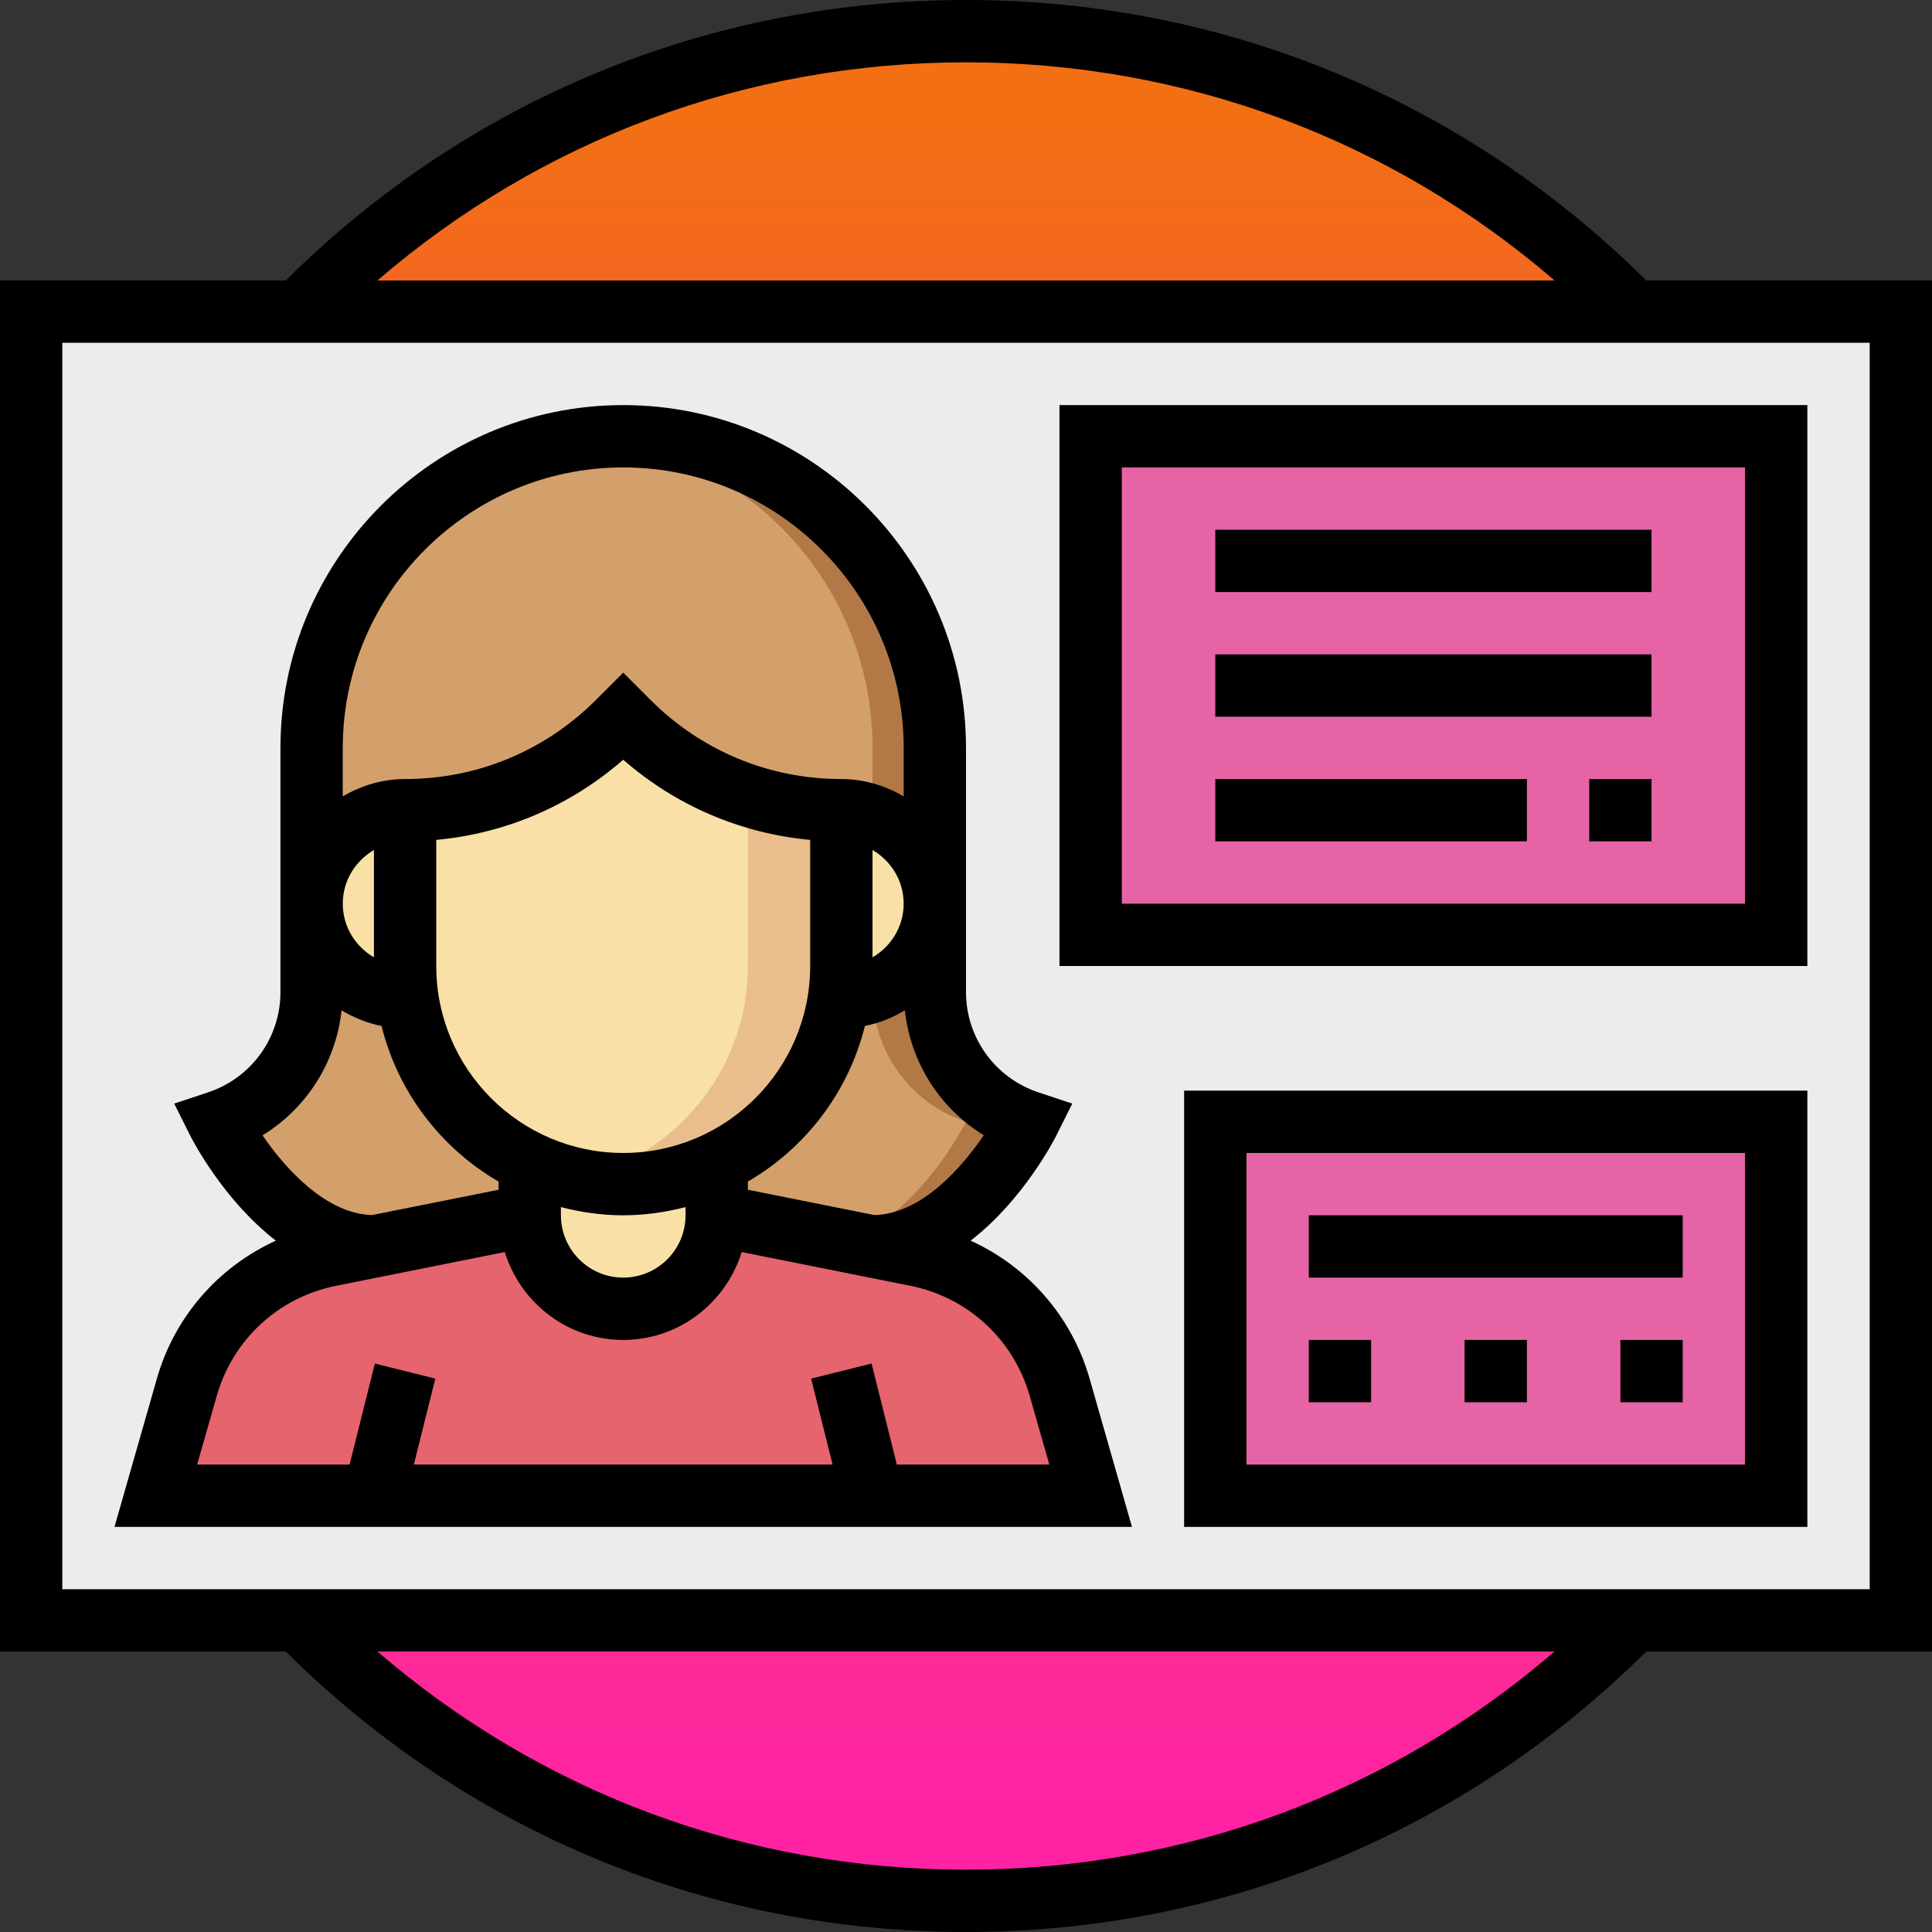 <?xml version="1.0" encoding="iso-8859-1"?>
<!-- Generator: Adobe Illustrator 19.0.0, SVG Export Plug-In . SVG Version: 6.00 Build 0)  -->
<svg version="1.1" id="Capa_1" xmlns="http://www.w3.org/2000/svg" xmlns:xlink="http://www.w3.org/1999/xlink" x="0px" y="0px"
	 viewBox="0 0 496 496" style="enable-background:new 0 0 496 496;" xml:space="preserve">
<rect x="0" y="0" width="496" height="496" fill="#333333" stroke="none"/>
<defs>
	<linearGradient id="mainGradient" gradientTransform="rotate(90)">
		<stop offset="5%"  stop-color="#f26f13" />
		<stop offset="95%" stop-color="#ff23a4" />
	</linearGradient>
</defs>
<circle style="fill:url('#mainGradient');" cx="248" cy="248" r="240"/>
<rect x="8" y="80" style="fill:#ECECEC;" width="480" height="336"/>
<path style="fill:#D3A06C;" d="M96,320c-24,0-40-32-40-32l0,0c14.336-4.776,24-18.192,24-33.296V232v-40c0-44.184,35.816-80,80-80
	l0,0c44.184,0,80,35.816,80,80v40v22.704c0,15.104,9.664,28.52,24,33.296l0,0c0,0-16,32-40,32H96z"/>
<path style="fill:#B27946;" d="M240,254.704V232v-40c0-44.184-35.816-80-80-80c-2.704,0-5.368,0.144-8,0.4
	c40.424,4.016,72,38.112,72,79.6v40v22.704c0,15.104,9.664,28.52,24,33.296c0,0-16,32-40,32h16c24,0,40-32,40-32
	C249.664,283.224,240,269.808,240,254.704z"/>
<path style="fill:#E6646E;" d="M184,312l51.304,10.264c17.624,3.528,31.8,16.6,36.736,33.88L280,384H40l7.96-27.856
	c4.936-17.28,19.112-30.36,36.736-33.88L136,312H184z"/>
<path style="fill:#E6646E;" d="M272.04,356.144c-4.936-17.28-19.112-30.36-36.736-33.88L184,312h-24l51.304,10.264
	c17.624,3.528,31.8,16.6,36.736,33.88L256,384h24L272.04,356.144z"/>
<g>
	<path style="fill:#F9E0A6;" d="M136,296v16c0,13.256,10.744,24,24,24l0,0c13.256,0,24-10.744,24-24v-16H136z"/>
	<path style="fill:#F9E0A6;" d="M208,208h8c13.256,0,24,10.744,24,24l0,0c0,13.256-10.744,24-24,24h-8V208z"/>
	<path style="fill:#F9E0A6;" d="M112,208h-8c-13.256,0-24,10.744-24,24l0,0c0,13.256,10.744,24,24,24h8V208z"/>
	<path style="fill:#F9E0A6;" d="M104,208v40c0,30.928,25.072,56,56,56l0,0c30.928,0,56-25.072,56-56v-40l0,0
		c-20.488,0-40.136-8.136-54.624-22.624L160,184l-1.376,1.376C144.136,199.864,124.488,208,104,208L104,208z"/>
</g>
<path style="fill:#EABD8C;" d="M192,204.112V208v40c0,26.808-18.848,49.184-44,54.68c3.872,0.848,7.88,1.32,12,1.32
	c30.928,0,56-25.072,56-56v-40C207.76,208,199.688,206.624,192,204.112z"/>
<g>
	<rect x="280" y="112" style="fill:#e664a5;" width="176" height="128"/>
	<rect x="312" y="288" style="fill:#e664a5;" width="144" height="96"/>
</g>
<path d="M496,72h-73.368C375.88,25.576,314.024,0,248,0S120.12,25.576,73.368,72H0v352h73.368C120.12,470.424,181.976,496,248,496
	s127.872-25.576,174.632-72H496V72z M248,16c56.152,0,109.064,19.784,151.096,56H96.904C138.936,35.784,191.848,16,248,16z M248,480
	c-56.144,0-109.064-19.784-151.096-56h302.184C357.064,460.216,304.152,480,248,480z M480,408H16V88h464V408z"/>
<path d="M279.736,353.944c-4.576-16.008-15.848-28.728-30.544-35.432c13.536-10.464,21.48-25.952,21.968-26.936l4.128-8.248
	l-8.752-2.912C255.448,276.712,248,266.384,248,254.704V232v-40c0-48.52-39.48-88-88-88s-88,39.48-88,88v40v22.704
	c0,11.68-7.448,22.008-18.528,25.712l-8.752,2.912l4.128,8.248c0.496,0.976,8.432,16.472,21.968,26.936
	c-14.696,6.712-25.968,19.424-30.544,35.432L29.392,392h261.216L279.736,353.944z M252.56,291.448
	c-5.496,8.064-15.8,20.168-28.064,20.496L192,305.44v-2.104c14.8-8.592,25.824-22.928,30.048-39.952
	c3.704-0.712,7.12-2.136,10.256-4.008C233.752,272.728,241.272,284.536,252.56,291.448z M112,215.624
	c17.816-1.648,34.48-8.776,48-20.584c13.52,11.808,30.184,18.936,48,20.584V248c0,26.472-21.528,48-48,48s-48-21.528-48-48V215.624z
	 M144,309.896c5.128,1.328,10.464,2.104,16,2.104s10.872-0.776,16-2.104V312c0,8.824-7.176,16-16,16s-16-7.176-16-16V309.896z
	 M224,245.776v-27.552c4.76,2.776,8,7.88,8,13.776S228.76,243,224,245.776z M160,120c39.696,0,72,32.304,72,72v12.448
	c-4.728-2.752-10.144-4.448-16-4.448c-18.496,0-35.888-7.2-48.976-20.288L160,172.688l-7.024,7.024
	C139.888,192.8,122.496,200,104,200c-5.856,0-11.272,1.696-16,4.448V192C88,152.304,120.304,120,160,120z M96,218.224v27.552
	c-4.76-2.776-8-7.88-8-13.776S91.24,221,96,218.224z M87.696,259.384c3.128,1.872,6.552,3.288,10.256,4.008
	c4.224,17.024,15.248,31.36,30.048,39.952v2.104l-32.504,6.496c-11.664-0.32-22.096-11.688-28.104-20.472
	C78.704,284.56,86.24,272.744,87.696,259.384z M230.248,376l-6.488-25.936l-15.52,3.872L213.752,376H106.248l5.512-22.064
	l-15.52-3.872L89.752,376H50.608l5.048-17.664c4.136-14.472,15.864-25.28,30.616-28.232l43.312-8.664
	C133.64,334.464,145.664,344,160,344s26.36-9.536,30.416-22.56l43.312,8.664c14.752,2.952,26.48,13.776,30.616,28.232L269.392,376
	H230.248z"/>
<path d="M464,104H272v144h192V104z M448,232H288V120h160V232z"/>
<rect x="312" y="136" width="112" height="16"/>
<rect x="312" y="168" width="112" height="16"/>
<rect x="408" y="200" width="16" height="16"/>
<rect x="312" y="200" width="80" height="16"/>
<path d="M304,392h160V280H304V392z M320,296h128v80H320V296z"/>
<rect x="336" y="312" width="96" height="16"/>
<rect x="416" y="344" width="16" height="16"/>
<rect x="336" y="344" width="16" height="16"/>
<rect x="376" y="344" width="16" height="16"/>
<g>
</g>
<g>
</g>
<g>
</g>
<g>
</g>
<g>
</g>
<g>
</g>
<g>
</g>
<g>
</g>
<g>
</g>
<g>
</g>
<g>
</g>
<g>
</g>
<g>
</g>
<g>
</g>
<g>
</g>
</svg>
